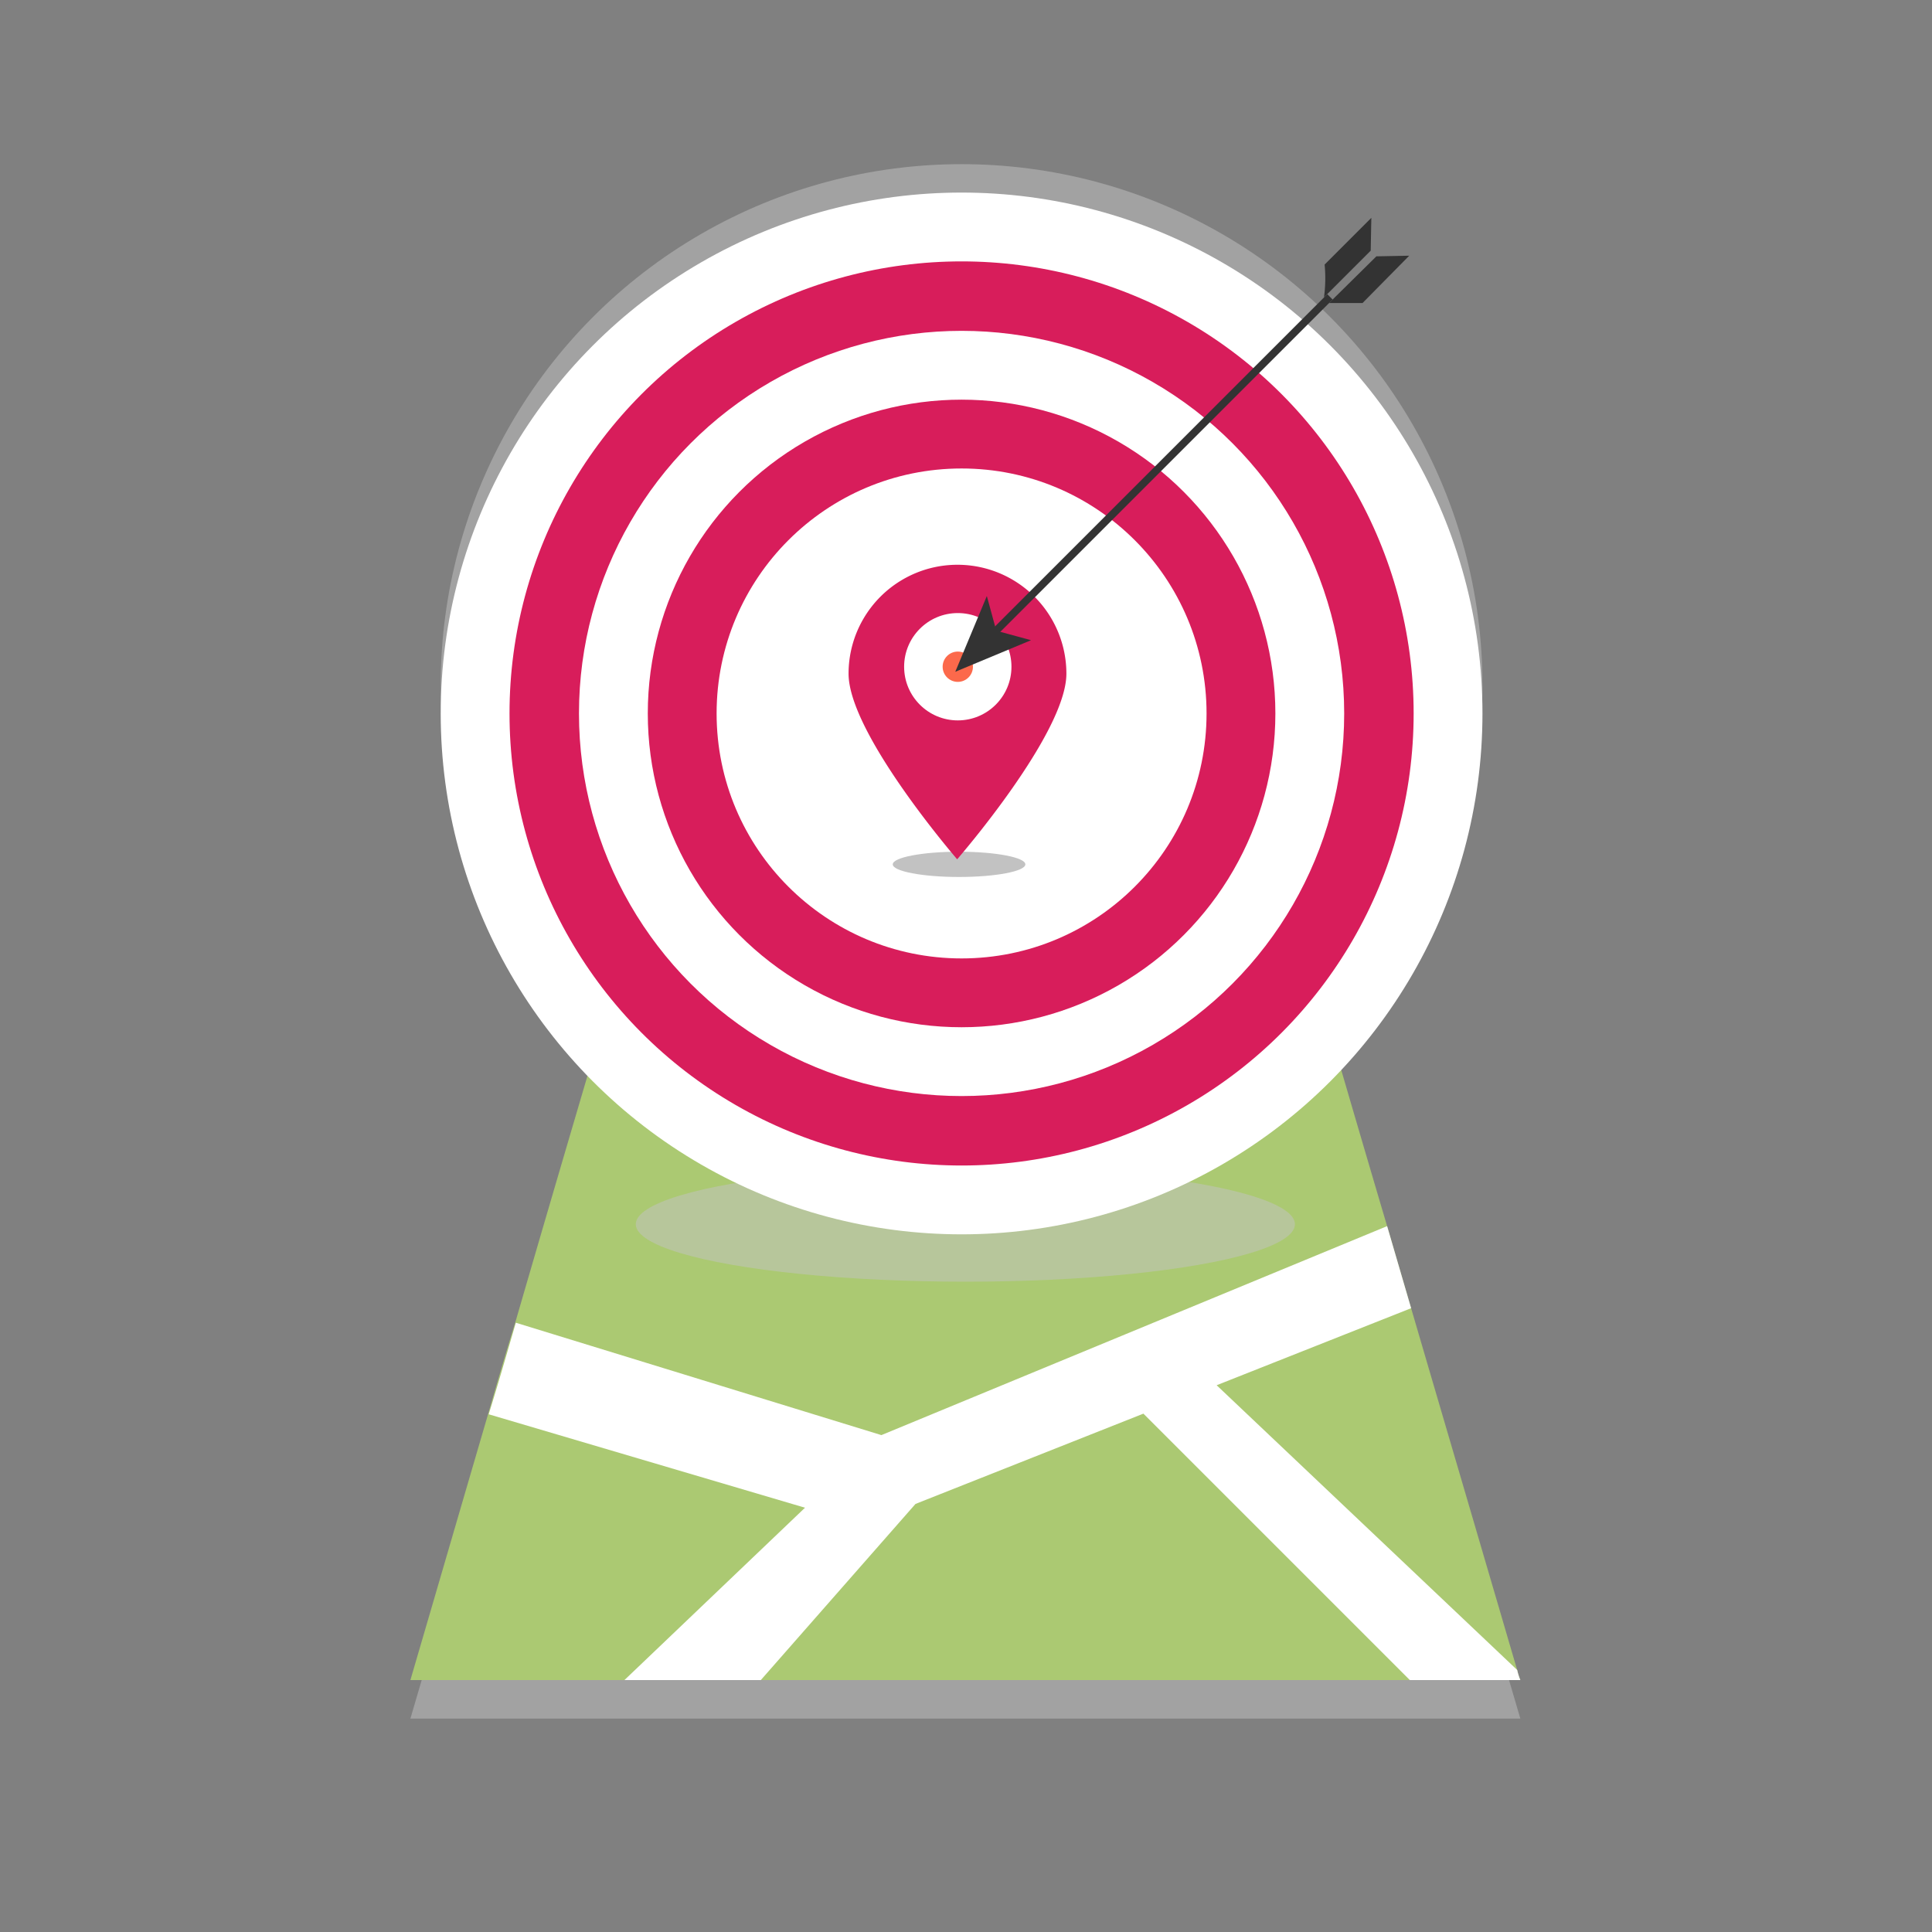 <svg xmlns="http://www.w3.org/2000/svg" viewBox="0 0 306 306">
  <rect x="0" y="0" width="306" height="306" fill="#808080" stroke="none"/>
  <defs>
    <style>
      .cls-1 {
        fill: none;
      }

      .cls-2 {
        fill: #c4c4c4;
        opacity: 0.5;
      }

      .cls-3 {
        fill: #abc972;
      }

      .cls-4 {
        fill: #fff;
      }

      .cls-5 {
        fill: #d81d5b;
      }

      .cls-6, .cls-8 {
        fill: #333;
      }

      .cls-6 {
        opacity: 0.3;
      }

      .cls-7 {
        fill: #fc694b;
      }
    </style>
  </defs>
  <g id="Group_34593" data-name="Group 34593" transform="translate(-5372 -3820)">
    <rect id="Rectangle_1196" data-name="Rectangle 1196" class="cls-1" width="306" height="306" transform="translate(5372 3820)"/>
    <g id="Group_34592" data-name="Group 34592" transform="translate(5437 3846)">
      <path id="Path_33281" data-name="Path 33281" class="cls-2" d="M175.8,246.2H0q18.15-61.8,36.3-123.7H139.5Q157.65,184.3,175.8,246.2Z"/>
      <path id="Path_33282" data-name="Path 33282" class="cls-3" d="M175.8,240.1H0c4.1-14,8.2-28.1,12.3-42.1,1.4-4.8,2.8-9.7,4.3-14.5,6.5-22.4,13.1-44.7,19.7-67.1H139.5c5.1,17.3,10.1,34.6,15.2,51.8l3.8,13c4.3,14.7,8.6,29.3,12.9,44,1.3,4.4,2.6,8.9,3.9,13.3A9.831,9.831,0,0,0,175.8,240.1Z"/>
      <ellipse id="Ellipse_69" data-name="Ellipse 69" class="cls-2" cx="52.2" cy="9.1" rx="52.2" ry="9.1" transform="translate(35.7 158.8)"/>
      <circle id="Ellipse_70" data-name="Ellipse 70" class="cls-2" cx="82.5" cy="82.5" r="82.5" transform="translate(4.8)"/>
      <circle id="Ellipse_71" data-name="Ellipse 71" class="cls-4" cx="82.5" cy="82.5" r="82.5" transform="translate(4.8 4.5)"/>
      <circle id="Ellipse_72" data-name="Ellipse 72" class="cls-5" cx="71.6" cy="71.6" r="71.6" transform="translate(15.7 15.4)"/>
      <circle id="Ellipse_73" data-name="Ellipse 73" class="cls-4" cx="60.6" cy="60.6" r="60.6" transform="translate(26.7 26.4)"/>
      <circle id="Ellipse_74" data-name="Ellipse 74" class="cls-5" cx="49.7" cy="49.7" r="49.7" transform="translate(37.6 37.3)"/>
      <circle id="Ellipse_75" data-name="Ellipse 75" class="cls-4" cx="38.8" cy="38.8" r="38.8" transform="translate(48.5 48.2)"/>
      <path id="Path_33283" data-name="Path 33283" class="cls-6" d="M97.4,110.9c0,1.1-4.7,2-10.5,2s-10.5-.9-10.5-2,4.7-2,10.5-2S97.4,109.8,97.4,110.9Z"/>
      <path id="Path_33284" data-name="Path 33284" class="cls-5" d="M103.9,80.7c0,9.5-17.3,29.4-17.3,29.4S69.4,90.2,69.4,80.7a17.25,17.25,0,1,1,34.5,0Z"/>
      <circle id="Ellipse_76" data-name="Ellipse 76" class="cls-4" cx="8.5" cy="8.5" r="8.5" transform="translate(78.2 71.1)"/>
      <circle id="Ellipse_77" data-name="Ellipse 77" class="cls-7" cx="2.4" cy="2.4" r="2.4" transform="translate(84.3 77.2)"/>
      <g id="Group_8859" data-name="Group 8859">
        <g id="Group_8853" data-name="Group 8853">
          <rect id="Rectangle_74" data-name="Rectangle 74" class="cls-8" width="75.4" height="1.2" transform="translate(91.904 73.906) rotate(-45)"/>
        </g>
        <g id="Group_8855" data-name="Group 8855">
          <g id="Group_8854" data-name="Group 8854">
            <path id="Path_33285" data-name="Path 33285" class="cls-8" d="M86.3,80.4l12-5-5.5-1.5-1.5-5.5Z"/>
          </g>
        </g>
        <g id="Group_8858" data-name="Group 8858">
          <g id="Group_8856" data-name="Group 8856">
            <path id="Path_33286" data-name="Path 33286" class="cls-8" d="M150.8,22h-5.3l7.5-7.4,5.2-.1Z"/>
          </g>
          <g id="Group_8857" data-name="Group 8857">
            <path id="Path_33287" data-name="Path 33287" class="cls-8" d="M152.2,8.5l-.1,5.2-7.4,7.4a22.51,22.51,0,0,0,.1-5.2Z"/>
          </g>
        </g>
      </g>
      <path id="Path_33288" data-name="Path 33288" class="cls-4" d="M175.3,238.5l-47.6-45.1,30.8-12.2-3.8-13L74.6,201.3,16.7,183.5c-1.4,4.8-2.8,9.7-4.3,14.5l50.1,14.8L33.9,240.1H55.5L80,212.2l36.1-14.3,42.2,42.2h17.5A9.828,9.828,0,0,1,175.3,238.5Z"/>
    </g>
  </g>
</svg>
